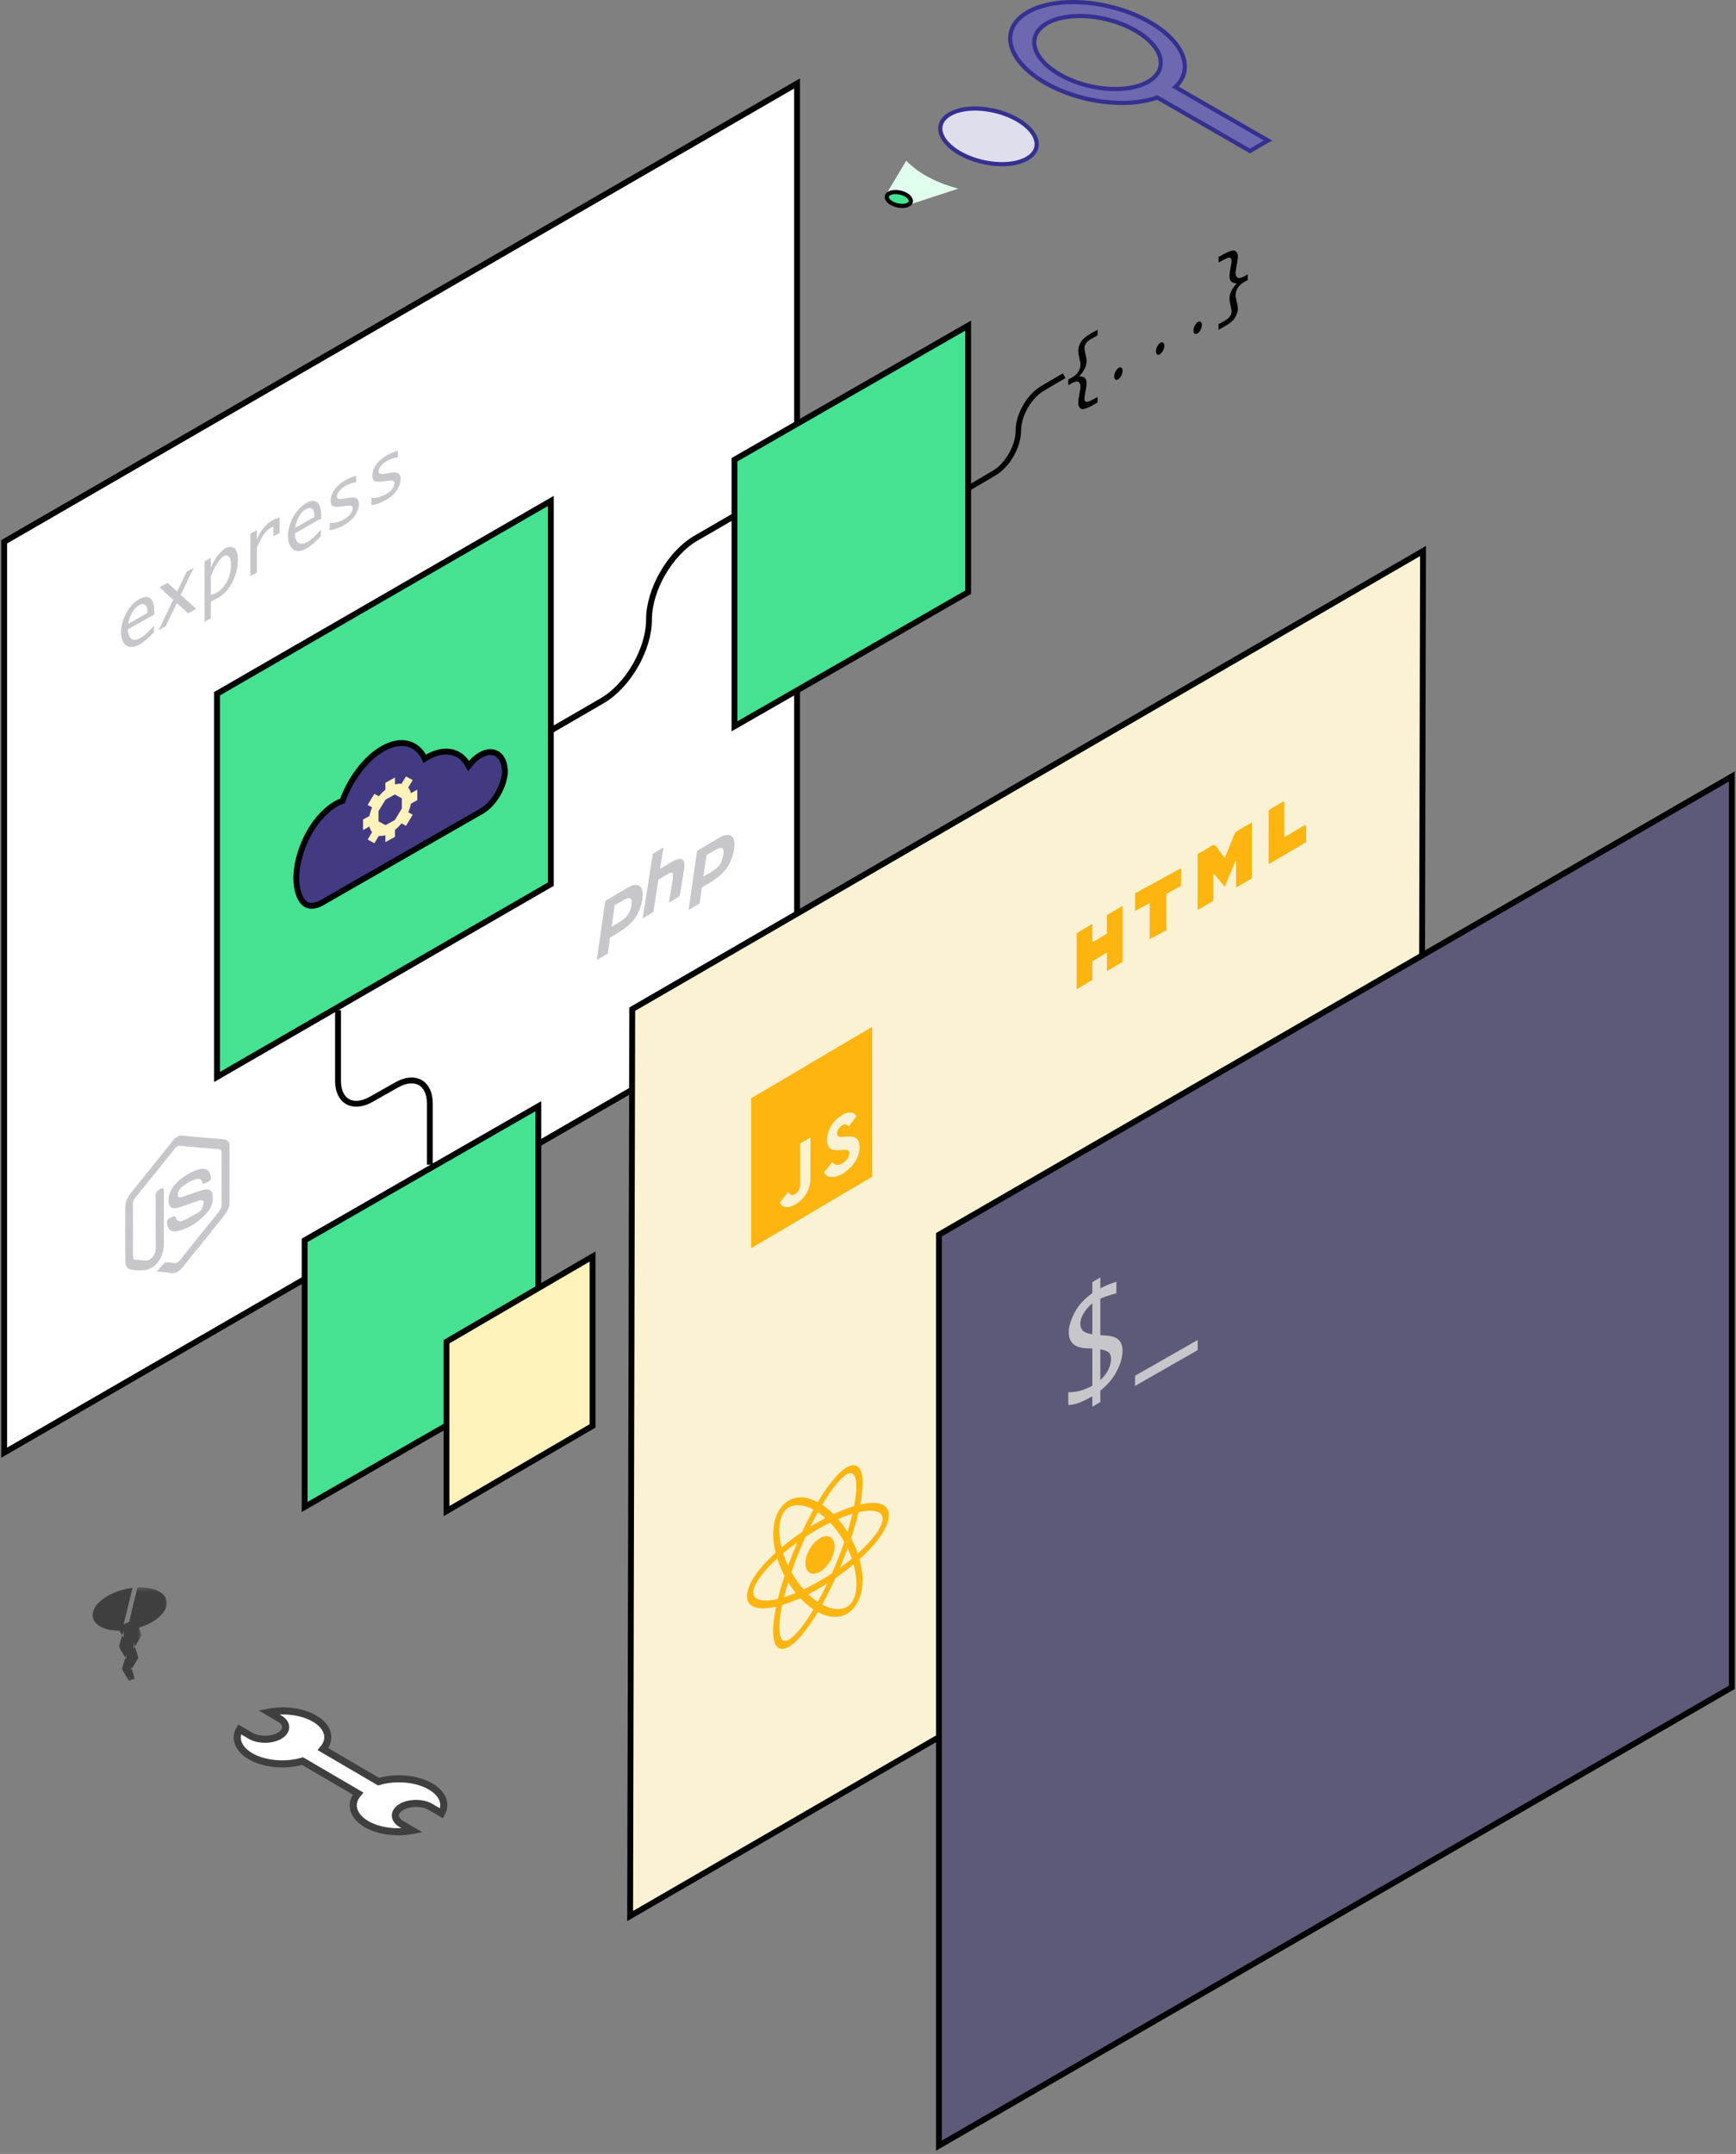 <?xml version="1.0" encoding="UTF-8"?>
<svg width="416px" height="516px" viewBox="0 0 416 516" version="1.1" xmlns="http://www.w3.org/2000/svg" xmlns:xlink="http://www.w3.org/1999/xlink">
    <rect x="0" y="0" width="416" height="516" fill="#808080" stroke="none"/>
    <!-- Generator: Sketch 52.2 (67145) - http://www.bohemiancoding.com/sketch -->
    <title>Group 10 Copy</title>
    <desc>Created with Sketch.</desc>
    <defs>
        <polygon id="path-1" points="0 0.284 9.567 0.284 9.567 10.537 0 10.537"></polygon>
        <polygon id="path-3" points="0.594 0.943 6.384 0.943 6.384 15.909 0.594 15.909"></polygon>
    </defs>
    <g id="Page-1" stroke="none" stroke-width="1" fill="none" fill-rule="evenodd">
        <g id="Group-10-Copy" transform="translate(-86, -18)">
            <g id="Group-7">
                <g id="Group-108">
                    <g id="Group-3"></g>
                    <polygon id="Fill-16" fill="#FFFFFF" points="277 256.21 87 366 87 147.79 277 38"></polygon>
                    <polygon id="Stroke-18" stroke="#000000" stroke-width="1.4" points="277 256.21 87 366 87 147.79 277 38"></polygon>
                    <path d="M167,260 L167,276.92 C167,281.847 170.556,283.832 174.942,281.352 L181.06,277.894 C185.446,275.414 189,277.399 189,282.327 L189,297" id="Stroke-20" stroke="#000000" stroke-width="1.4"></path>
                    <path d="M218,193 L230.273,185.887 C236.485,182.285 241.522,173.564 241.522,166.407 C241.522,159.249 246.558,150.529 252.773,146.927 L263,141" id="Stroke-22" stroke="#000000" stroke-width="1.4"></path>
                    <polygon id="Fill-24" fill="#44E291" points="218 229.808 138 276 138 184.192 218 138"></polygon>
                    <polygon id="Stroke-26" stroke="#000000" stroke-width="1.4" points="218 229.808 138 276 138 184.192 218 138"></polygon>
                    <polygon id="Fill-28" fill="#44E291" points="318 159.866 262 192 262 128.134 318 96"></polygon>
                    <polygon id="Stroke-30" stroke="#000000" stroke-width="1.4" points="318 159.866 262 192 262 128.134 318 96"></polygon>
                    <polygon id="Fill-32" fill="#44E291" points="215 346.866 159 379 159 315.134 215 283"></polygon>
                    <polygon id="Stroke-34" stroke="#000000" stroke-width="1.4" points="215 346.866 159 379 159 315.134 215 283"></polygon>
                    <polygon id="Fill-36" fill="#FFF2BB" points="228 359.582 193 380 193 339.418 228 319"></polygon>
                    <polygon id="Stroke-38" stroke="#000000" stroke-width="1.4" points="228 359.582 193 380 193 339.418 228 319"></polygon>
                    <g id="Group-2" transform="translate(237, 150)">
                        <polygon id="Fill-40" fill="#FBF2D3" points="189.491 217.25 0 327 0.507 109.75 190 0"></polygon>
                        <path d="M40.758,141.931 L40.758,142.137 C40.758,145.237 40.76,148.34 40.756,151.444 C40.756,151.695 40.743,151.958 40.709,152.228 C40.633,152.799 40.414,153.34 39.927,153.745 C39.185,154.36 38.67,154.465 38.251,154.038 C38.138,153.922 38.039,153.785 37.937,153.656 C37.912,153.625 37.89,153.593 37.861,153.553 C37.193,154.408 36.534,155.253 35.875,156.094 C35.885,156.124 35.888,156.142 35.896,156.155 C36.299,156.861 36.886,157.249 37.725,157.192 C38.685,157.124 39.687,156.583 40.696,155.74 C41.538,155.036 42.224,154.135 42.68,153.001 C43.049,152.08 43.199,151.212 43.201,150.397 C43.208,147.143 43.207,143.894 43.207,140.645 C43.207,140.603 43.201,140.565 43.197,140.515 C42.387,140.985 41.586,141.452 40.758,141.931 M46.441,148.858 C46.465,148.899 46.478,148.93 46.495,148.956 C46.885,149.556 47.419,149.925 48.133,149.961 C49.665,150.041 51.267,149.206 52.897,147.584 C53.62,146.867 54.192,145.989 54.571,144.982 C54.906,144.099 54.999,143.296 54.963,142.538 C54.914,141.427 54.524,140.711 53.745,140.439 C53.23,140.256 52.647,140.243 52.045,140.279 C51.543,140.308 51.032,140.367 50.54,140.372 C50.301,140.374 50.072,140.327 49.877,140.232 C49.43,140.013 49.423,138.787 50.333,137.942 C50.867,137.445 51.581,137.141 52.047,137.571 C52.153,137.67 52.246,137.784 52.354,137.898 C52.982,137.066 53.611,136.235 54.24,135.405 C54.234,135.384 54.234,135.369 54.226,135.359 C53.819,134.775 53.282,134.419 52.509,134.503 C51.594,134.602 50.644,135.112 49.69,135.921 C48.792,136.682 48.073,137.653 47.596,138.861 C47.241,139.758 47.137,140.572 47.183,141.337 C47.241,142.323 47.569,143.009 48.23,143.323 C48.749,143.568 49.358,143.585 49.995,143.54 C50.51,143.503 51.03,143.452 51.534,143.446 C51.772,143.443 52,143.492 52.197,143.585 C52.501,143.73 52.577,144.118 52.484,144.63 C52.382,145.194 52.068,145.666 51.663,146.058 C51.04,146.665 50.415,146.992 49.803,147.063 C49.235,147.129 48.843,146.855 48.516,146.469 C48.487,146.438 48.459,146.41 48.429,146.374 C47.76,147.207 47.107,148.026 46.441,148.858 M29,167 L29,131.086 C37.721,126.025 49.281,119.061 58,114 L58,149.914 C49.281,154.975 37.721,161.939 29,167" id="Fill-44" fill="#FFB510"></path>
                        <path d="M139.762,77.382 L139.762,83.807 C138.484,84.553 137.262,85.266 136,86 L136,72.579 C136.99,72.002 137.956,71.514 138.91,70.86 C139.747,70.286 140.225,70.339 140.604,70.979 C141.079,71.785 141.685,72.442 142.235,73.161 C142.309,73.257 142.394,73.343 142.516,73.486 C142.684,73.074 142.821,72.738 142.958,72.404 C143.576,70.87 144.187,69.338 144.817,67.808 C144.901,67.604 145.068,67.312 145.198,67.233 C146.456,66.474 147.712,65.752 149,65 L149,78.408 C147.763,79.131 146.513,79.859 145.211,80.618 L145.211,74.222 C145.169,74.226 145.123,74.231 145.082,74.235 C144.225,76.269 143.369,78.302 142.474,80.422 C141.578,79.344 140.723,78.312 139.869,77.282 C139.833,77.314 139.799,77.347 139.762,77.382" id="Fill-46" fill="#FFB510"></path>
                        <path d="M118,85 L118,98.421 C116.762,99.16 115.538,99.894 114.259,100.658 L114.259,96.201 C113.073,96.911 111.935,97.593 110.758,98.297 L110.758,102.751 C109.493,103.508 108.266,104.241 107,105 L107,91.564 C108.242,90.82 109.467,90.087 110.76,89.313 L110.76,90.761 C110.76,91.624 110.75,92.49 110.769,93.342 C110.773,93.479 110.899,93.653 110.976,93.61 C112.043,92.996 113.112,92.349 114.227,91.681 L114.227,87.257 C115.505,86.492 116.737,85.755 118,85" id="Fill-48" fill="#FFB510"></path>
                        <path d="M132,76 L132,80.225 C130.853,80.851 129.715,81.471 128.505,82.131 L128.505,90.815 C127.138,91.559 125.845,92.266 124.495,93 L124.495,84.343 C123.301,84.992 122.163,85.614 121,86.246 L121,81.994 C124.662,80 128.306,78.012 132,76" id="Fill-50" fill="#FFB510"></path>
                        <path d="M156.753,68.556 C157.623,68.048 158.431,67.575 159.24,67.1 C160.041,66.632 160.838,66.156 161.638,65.712 C161.759,65.644 161.981,65.677 161.982,65.768 C162.006,67.076 161.999,68.402 161.999,69.755 C158.993,71.514 156.033,73.245 153.031,75 C153.024,74.818 153.009,74.649 153.009,74.471 C153.009,70.527 153.017,66.577 153,62.64 C152.998,62.18 153.108,61.983 153.502,61.764 C154.442,61.246 155.385,60.69 156.326,60.115 C156.665,59.907 156.762,59.976 156.76,60.369 C156.746,62.896 156.753,65.414 156.753,67.933 L156.753,68.556 Z" id="Fill-52" fill="#FFB510"></path>
                        <path d="M46.749,231.668 C46.759,231.653 46.766,231.637 46.776,231.624 C46.186,231.165 45.597,230.708 44.986,230.23 C44.372,231.409 43.778,232.544 43.176,233.7 C44.394,233.009 45.572,232.338 46.749,231.668 Z M36.874,250.65 C37.798,250.316 38.726,249.979 39.665,249.641 C39.052,248.772 38.456,247.928 37.861,247.088 C37.756,247.295 36.917,250.304 36.874,250.65 Z M53.147,241.389 C52.8,240.551 52.467,239.744 52.133,238.932 C51.518,240.5 50.918,242.028 50.305,243.59 C51.25,242.859 52.181,242.137 53.147,241.389 Z M36.685,240.103 C37.018,241.151 37.405,242.128 37.852,243.072 C38.532,241.191 39.27,239.342 40.087,237.47 C38.923,238.297 37.802,239.162 36.685,240.103 Z M53.297,230.644 C52.135,230.995 51.006,231.409 49.835,231.909 C50.669,232.848 51.409,233.866 52.081,234.964 C52.097,234.954 52.112,234.945 52.127,234.937 C52.515,233.515 52.902,232.093 53.297,230.644 Z M44.961,251.755 C45.772,250.3 46.523,248.844 47.244,247.329 C45.712,248.304 44.215,249.146 42.69,249.919 C43.412,250.61 44.156,251.215 44.961,251.755 Z M35.395,251.026 C35.406,250.988 35.416,250.963 35.421,250.941 C35.855,249.177 36.384,247.401 36.966,245.618 C36.987,245.556 36.978,245.477 36.957,245.435 C36.324,244.221 35.766,242.93 35.312,241.535 C35.293,241.476 35.274,241.419 35.249,241.348 C34.81,241.767 34.383,242.164 33.961,242.579 C32.989,243.541 32.058,244.57 31.207,245.73 C30.674,246.455 30.185,247.21 29.836,248.042 C29.579,248.652 29.447,249.224 29.51,249.74 C29.566,250.187 29.754,250.493 30.011,250.724 C30.423,251.094 30.946,251.262 31.511,251.347 C32.713,251.528 34.026,251.351 35.395,251.026 Z M54.548,240.15 C54.751,239.965 54.941,239.791 55.133,239.616 C56.317,238.516 57.46,237.334 58.508,235.976 C59.104,235.205 59.654,234.395 60.072,233.498 C60.645,232.27 60.659,231.313 60.107,230.706 C59.796,230.366 59.39,230.181 58.945,230.068 C57.968,229.815 56.873,229.873 55.735,230.064 C55.405,230.119 55.07,230.193 54.734,230.257 C54.717,230.315 54.704,230.355 54.696,230.393 C54.236,232.368 53.655,234.361 53,236.363 C52.975,236.433 52.979,236.522 53.002,236.567 C53.502,237.53 53.96,238.535 54.357,239.604 C54.422,239.78 54.483,239.961 54.548,240.15 Z M53.657,228.795 C53.667,228.759 53.676,228.725 53.684,228.693 C54.035,226.838 54.278,225.031 54.178,223.376 C54.14,222.732 54.042,222.131 53.812,221.64 C53.611,221.211 53.322,220.917 52.842,220.915 C52.367,220.911 51.865,221.196 51.355,221.591 C50.657,222.131 50.021,222.817 49.408,223.557 C48.254,224.946 47.24,226.462 46.285,228.034 C46.197,228.179 46.107,228.325 46.017,228.472 C46.044,228.493 46.055,228.504 46.069,228.512 C46.993,229.124 47.847,229.837 48.649,230.631 C48.706,230.689 48.771,230.691 48.865,230.648 C49.354,230.431 49.845,230.202 50.332,230.007 C51.071,229.711 51.807,229.433 52.541,229.163 C52.915,229.025 53.283,228.916 53.657,228.795 Z M43.924,229.645 C43.895,229.626 43.87,229.609 43.842,229.596 C43.495,229.433 43.152,229.258 42.795,229.112 C41.979,228.784 41.108,228.57 40.14,228.58 C39.537,228.585 38.912,228.678 38.233,229.006 C37.641,229.294 37.11,229.756 36.673,230.482 C36.351,231.018 36.161,231.569 36.029,232.123 C35.728,233.383 35.713,234.51 35.78,235.596 C35.83,236.356 35.927,237.079 36.075,237.768 C36.14,238.08 36.213,238.388 36.284,238.696 C36.736,238.329 37.173,237.967 37.612,237.619 C38.745,236.72 39.887,235.891 41.037,235.115 C41.152,235.035 41.223,234.95 41.29,234.807 C41.931,233.441 42.607,232.087 43.328,230.746 C43.521,230.381 43.723,230.017 43.924,229.645 Z M43.928,253.553 C43.901,253.53 43.882,253.513 43.861,253.5 C43.648,253.349 43.431,253.204 43.221,253.049 C42.364,252.416 41.566,251.696 40.815,250.909 C40.786,250.877 40.721,250.873 40.669,250.894 C40.533,250.943 40.393,251.013 40.253,251.073 C39.013,251.609 37.779,252.082 36.562,252.45 C36.522,252.463 36.481,252.48 36.449,252.491 C36.435,252.516 36.432,252.522 36.432,252.525 C36.37,252.831 36.305,253.139 36.248,253.443 C35.956,255.002 35.755,256.524 35.763,257.956 C35.768,258.821 35.841,259.635 36.119,260.294 C36.294,260.706 36.547,261.008 36.959,261.076 C37.446,261.157 37.986,260.88 38.538,260.462 C39.282,259.901 39.954,259.17 40.604,258.384 C41.563,257.225 42.429,255.974 43.242,254.675 C43.472,254.305 43.696,253.931 43.928,253.553 Z M46.03,252.378 C46.038,252.388 46.044,252.395 46.053,252.401 C47.065,252.956 48.148,253.366 49.396,253.449 C50.115,253.498 50.862,253.445 51.7,253.052 C52.3,252.771 52.85,252.314 53.295,251.57 C53.709,250.877 53.908,250.178 54.04,249.483 C54.268,248.281 54.257,247.205 54.171,246.166 C54.1,245.307 53.966,244.494 53.784,243.718 C53.711,243.399 53.628,243.087 53.55,242.764 C53.498,242.806 53.46,242.836 53.421,242.866 C52.955,243.24 52.494,243.633 52.024,243.984 C51.117,244.661 50.209,245.314 49.3,245.983 C49.249,246.021 49.185,246.098 49.155,246.164 C48.488,247.62 47.788,249.067 47.033,250.499 C46.705,251.122 46.37,251.743 46.03,252.378 Z M44.969,234.314 C44.052,234.886 43.088,235.485 42.124,236.091 C42.076,236.12 42.011,236.195 41.986,236.256 C40.733,238.998 39.634,241.754 38.688,244.523 C38.666,244.579 38.668,244.655 38.688,244.691 C39.477,246.092 40.37,247.369 41.365,248.523 C41.519,248.699 41.664,248.806 41.963,248.591 C42.002,248.561 42.048,248.555 42.088,248.533 C43.142,247.972 44.196,247.445 45.25,246.84 C46.241,246.272 47.232,245.628 48.225,245.016 C48.298,244.97 48.35,244.916 48.396,244.812 C49.465,242.396 50.418,239.973 51.257,237.54 C51.294,237.432 51.298,237.364 51.259,237.294 C50.328,235.653 49.256,234.185 48.049,232.888 C47.972,232.805 47.893,232.793 47.759,232.863 C46.845,233.343 45.931,233.813 44.969,234.314 Z M28,250.104 C28.027,249.902 28.048,249.704 28.082,249.502 C28.249,248.553 28.636,247.615 29.154,246.685 C29.938,245.282 30.894,244.058 31.918,242.902 C32.855,241.841 33.836,240.879 34.852,239.959 C34.839,239.89 34.831,239.818 34.814,239.754 C34.607,238.938 34.454,238.078 34.36,237.173 C34.25,236.095 34.222,234.969 34.377,233.742 C34.5,232.771 34.73,231.783 35.186,230.761 C35.849,229.28 36.779,228.198 37.952,227.497 C38.803,226.985 39.606,226.785 40.38,226.725 C41.421,226.644 42.366,226.802 43.24,227.114 C43.815,227.32 44.355,227.59 44.913,227.832 C44.926,227.839 44.942,227.845 44.959,227.854 C45.168,227.516 45.371,227.178 45.58,226.844 C46.703,225.038 47.903,223.31 49.285,221.772 C49.973,221.007 50.69,220.32 51.453,219.799 C52.541,219.06 53.525,218.771 54.33,219.2 C54.834,219.468 55.154,219.965 55.365,220.594 C55.679,221.527 55.742,222.637 55.704,223.818 C55.656,225.252 55.443,226.749 55.146,228.283 C55.139,228.325 55.135,228.364 55.129,228.404 C55.53,228.326 55.924,228.241 56.314,228.177 C57.494,227.983 58.629,227.928 59.658,228.162 C60.371,228.323 61.004,228.623 61.462,229.216 C61.826,229.696 62.029,230.323 61.997,231.148 C61.962,232.015 61.686,232.926 61.249,233.855 C60.71,235.007 60.009,236.05 59.237,237.041 C57.989,238.637 56.632,240.016 55.227,241.295 C55.146,241.368 55.066,241.444 54.978,241.525 C55.049,241.812 55.121,242.094 55.188,242.377 C55.418,243.338 55.587,244.345 55.662,245.424 C55.74,246.555 55.727,247.736 55.482,249.029 C55.275,250.117 54.924,251.203 54.267,252.272 C53.649,253.281 52.904,254.012 52.062,254.518 C50.995,255.16 50.019,255.332 49.084,255.33 C47.895,255.328 46.843,255.028 45.854,254.592 C45.565,254.461 45.279,254.318 44.982,254.176 C44.951,254.227 44.917,254.28 44.884,254.333 C44.006,255.802 43.073,257.228 42.044,258.575 C41.267,259.591 40.451,260.545 39.558,261.357 C38.881,261.973 38.189,262.481 37.482,262.768 C36.334,263.231 35.513,262.985 34.963,262.168 C34.603,261.633 34.423,260.932 34.331,260.154 C34.189,258.995 34.248,257.725 34.396,256.409 C34.519,255.304 34.712,254.176 34.946,253.035 C34.956,252.988 34.963,252.943 34.971,252.894 C34.595,252.967 34.224,253.049 33.854,253.113 C32.606,253.334 31.412,253.402 30.329,253.153 C29.618,252.99 28.989,252.69 28.539,252.095 C28.257,251.721 28.069,251.252 28.021,250.652 C28.019,250.616 28.008,250.584 28,250.552 L28,250.104 Z" id="Fill-88" fill="#FFB510"></path>
                        <path d="M49,238.483 C49,240.692 47.419,243.418 45.498,244.522 C43.559,245.637 41.998,244.735 42,242.5 C42,240.296 43.586,237.586 45.529,236.466 C47.432,235.368 49,236.279 49,238.483" id="Fill-90" fill="#FFB510"></path>
                        <polygon id="Stroke-42" stroke="#000000" stroke-width="1.4" points="189.491 217.25 0 327 0.507 109.75 190 0"></polygon>
                    </g>
                    <g id="Group-6" transform="translate(311, 204)">
                        <polygon id="Fill-54" fill="#5D5979" points="190 218.21 0 328 0 109.79 190 0"></polygon>
                        <polygon id="Stroke-56" stroke="#000000" stroke-width="1.4" points="190 218.21 0 328 0 109.79 190 0"></polygon>
                        <path d="M38.678,137.244 L38.678,144.623 C39.675,143.62 40.348,142.713 40.702,141.901 C41.052,141.09 41.23,140.31 41.23,139.562 C41.23,138.835 41.056,138.314 40.709,138 C40.361,137.685 39.685,137.433 38.678,137.244 Z M36.759,133.625 L36.759,126.215 C35.836,127.004 35.125,127.83 34.626,128.689 C34.128,129.551 33.881,130.357 33.881,131.119 C33.881,131.834 34.091,132.397 34.517,132.803 C34.943,133.212 35.692,133.485 36.759,133.625 Z M36.759,151 L36.759,148.482 C36.146,148.843 35.508,149.179 34.85,149.493 C34.189,149.806 33.57,150.056 32.994,150.241 C32.416,150.426 31.752,150.541 31,150.586 L31,147.507 C31.606,147.515 32.197,147.477 32.781,147.39 C33.362,147.305 33.976,147.146 34.622,146.916 C35.267,146.686 35.981,146.372 36.759,145.979 L36.759,137.042 L35.289,136.978 C32.503,136.874 31.109,135.588 31.109,133.117 C31.109,131.802 31.573,130.248 32.499,128.459 C33.424,126.668 34.845,125.113 36.759,123.791 L36.759,121.13 L38.678,120 L38.678,122.662 C39.762,122.025 41.041,121.49 42.518,121.062 L42.518,123.835 L42.036,123.957 C40.652,124.326 39.533,124.711 38.678,125.117 L38.678,133.844 L40.22,133.963 C41.667,134.086 42.658,134.458 43.196,135.083 C43.731,135.711 44,136.551 44,137.609 C44,138.561 43.796,139.606 43.389,140.737 C42.981,141.871 42.395,142.981 41.636,144.071 C40.876,145.161 39.888,146.183 38.678,147.143 L38.678,149.87 L36.759,151 Z" id="Fill-58" fill="#C7C6CA"></path>
                        <polygon id="Fill-60" fill="#C7C6CA" points="47 146 47 143.57 62 135 62 137.43"></polygon>
                    </g>
                    <path d="M116.74,167.44 L121.336,164.845 L121.336,164.597 C121.336,163.755 121.15,163.188 120.784,162.898 C120.415,162.609 119.923,162.636 119.306,162.985 C118.685,163.337 118.149,163.893 117.694,164.656 C117.239,165.418 116.922,166.347 116.74,167.44 Z M122.868,169.473 C121.643,170.814 120.482,171.798 119.389,172.414 C118.559,172.884 117.816,173.071 117.162,172.976 C116.507,172.884 115.983,172.518 115.588,171.881 C115.195,171.242 115,170.434 115,169.454 C115,168.509 115.186,167.498 115.561,166.418 C115.933,165.34 116.457,164.368 117.129,163.504 C117.8,162.641 118.547,161.977 119.37,161.514 C120.467,160.895 121.345,160.835 122.011,161.334 C122.671,161.837 123,163.001 123,164.824 L123,165.193 L116.649,168.777 C116.649,169.494 116.784,170.077 117.049,170.517 C117.316,170.96 117.667,171.21 118.102,171.259 C118.537,171.312 119.033,171.181 119.588,170.867 C120.577,170.309 121.674,169.32 122.868,167.901 L122.868,169.473 Z" id="Fill-62" fill="#C7C6CA"></path>
                    <polygon id="Fill-64" fill="#C7C6CA" points="125.72 168.015 124 169 127.505 161.683 124.222 158.691 126.135 157.595 128.453 159.708 130.724 154.969 132.414 154 129.315 160.49 133 163.847 131.086 164.941 128.369 162.469"></polygon>
                    <path d="M136.528,156.042 L136.528,160.525 C137.078,160.37 137.589,160.162 138.053,159.894 C138.978,159.365 139.76,158.505 140.39,157.317 C141.024,156.128 141.34,154.814 141.34,153.381 C141.34,152.338 141.168,151.652 140.821,151.329 C140.478,151 140.085,150.964 139.65,151.214 C139.17,151.487 138.648,152.06 138.074,152.937 C137.502,153.814 136.984,154.85 136.528,156.042 Z M136.528,153.973 C136.998,152.832 137.558,151.854 138.211,151.036 C138.862,150.22 139.459,149.657 140.01,149.342 C140.775,148.904 141.465,148.887 142.077,149.29 C142.692,149.693 143,150.658 143,152.19 C143,153.402 142.796,154.598 142.386,155.781 C141.979,156.965 141.434,158.027 140.758,158.968 C140.078,159.91 139.236,160.666 138.236,161.241 C137.949,161.404 137.512,161.62 136.921,161.889 C136.834,161.927 136.703,161.988 136.528,162.067 L136.528,166.125 L135,167 L135,152.5 L136.528,151.625 L136.528,153.973 Z" id="Fill-66" fill="#C7C6CA"></path>
                    <path d="M146,156 L146,145.837 L147.556,144.985 L147.556,147.205 C148.038,146.104 148.595,145.173 149.222,144.416 C149.847,143.653 150.546,143.064 151.315,142.643 C151.875,142.335 152.44,142.121 153,142 L153,145.667 L151.509,146.488 L151.509,144.167 C151.244,144.261 151.038,144.349 150.887,144.433 C150.307,144.749 149.739,145.31 149.183,146.112 C148.624,146.917 148.081,147.959 147.556,149.244 L147.556,155.148 L146,156 Z" id="Fill-68" fill="#C7C6CA"></path>
                    <path d="M156.74,144.44 L161.336,141.845 L161.336,141.597 C161.336,140.755 161.15,140.188 160.784,139.898 C160.415,139.609 159.923,139.636 159.306,139.985 C158.685,140.337 158.149,140.893 157.692,141.656 C157.239,142.418 156.922,143.347 156.74,144.44 Z M162.868,146.473 C161.643,147.814 160.482,148.798 159.389,149.414 C158.557,149.884 157.816,150.071 157.162,149.976 C156.507,149.884 155.981,149.518 155.588,148.881 C155.195,148.242 155,147.434 155,146.454 C155,145.509 155.184,144.498 155.561,143.418 C155.933,142.34 156.457,141.368 157.129,140.504 C157.798,139.641 158.547,138.977 159.37,138.514 C160.467,137.895 161.345,137.835 162.011,138.334 C162.671,138.837 163,140.001 163,141.824 L163,142.193 L156.649,145.777 C156.649,146.494 156.78,147.075 157.049,147.517 C157.316,147.96 157.667,148.21 158.102,148.259 C158.537,148.312 159.033,148.181 159.588,147.867 C160.573,147.309 161.672,146.32 162.868,144.901 L162.868,146.473 Z" id="Fill-70" fill="#C7C6CA"></path>
                    <path d="M165,145 L165,143.235 C165.575,143.335 166.184,143.284 166.826,143.086 C167.468,142.887 168.014,142.656 168.46,142.394 C169.185,141.971 169.708,141.528 170.026,141.07 C170.346,140.612 170.501,140.182 170.501,139.775 C170.501,139.506 170.429,139.319 170.281,139.215 C170.131,139.113 169.76,139.091 169.171,139.157 L168.675,139.213 L167.681,139.336 C166.614,139.479 165.942,139.424 165.662,139.175 C165.38,138.935 165.237,138.521 165.237,137.935 C165.237,137.111 165.512,136.272 166.061,135.421 C166.609,134.567 167.498,133.784 168.728,133.064 C169.648,132.526 170.521,132.172 171.344,132 L171.344,133.514 C170.396,133.672 169.505,133.998 168.674,134.485 C168.064,134.842 167.589,135.241 167.247,135.69 C166.905,136.139 166.736,136.547 166.736,136.915 C166.736,137.274 166.882,137.475 167.182,137.514 C167.475,137.558 167.952,137.527 168.616,137.42 L169.59,137.263 C170.478,137.12 171.101,137.164 171.463,137.395 C171.819,137.627 172,138.076 172,138.741 C172,139.605 171.713,140.486 171.139,141.378 C170.566,142.271 169.65,143.088 168.392,143.824 C167.292,144.467 166.162,144.859 165,145" id="Fill-72" fill="#C7C6CA"></path>
                    <path d="M175,139 L175,137.237 C175.575,137.335 176.182,137.284 176.828,137.086 C177.468,136.889 178.014,136.656 178.462,136.396 C179.183,135.971 179.708,135.53 180.026,135.07 C180.346,134.612 180.503,134.184 180.503,133.775 C180.503,133.506 180.431,133.319 180.281,133.217 C180.132,133.113 179.762,133.092 179.169,133.158 L178.675,133.213 L177.681,133.338 C176.614,133.481 175.942,133.424 175.662,133.177 C175.38,132.935 175.239,132.521 175.239,131.937 C175.239,131.111 175.513,130.272 176.061,129.421 C176.607,128.569 177.497,127.784 178.728,127.064 C179.648,126.526 180.521,126.172 181.342,126 L181.342,127.516 C180.396,127.674 179.507,127.998 178.672,128.487 C178.064,128.842 177.591,129.241 177.249,129.69 C176.907,130.139 176.736,130.547 176.736,130.917 C176.736,131.276 176.882,131.475 177.18,131.516 C177.475,131.56 177.954,131.527 178.616,131.42 L179.59,131.265 C180.48,131.12 181.101,131.164 181.461,131.397 C181.819,131.629 182,132.076 182,132.741 C182,133.605 181.714,134.486 181.139,135.38 C180.568,136.271 179.652,137.09 178.392,137.824 C177.294,138.467 176.162,138.859 175,139" id="Fill-74" fill="#C7C6CA"></path>
                    <g id="Group-11" transform="translate(318, 78)">
                        <path d="M26.634,30.138 C27.121,30.15 27.476,30.231 27.704,30.375 C27.929,30.523 28.099,30.704 28.213,30.93 C28.324,31.153 28.381,31.449 28.381,31.816 C28.381,32.146 28.326,32.604 28.225,33.193 L28.028,34.285 C27.923,34.88 27.872,35.306 27.872,35.565 C27.872,35.918 27.994,36.147 28.243,36.255 C28.492,36.361 29.006,36.2 29.783,35.77 L31,35.096 L31,36.436 L29.769,37.118 C28.332,37.912 27.411,38.169 26.996,37.893 C26.583,37.612 26.375,37.154 26.375,36.514 C26.375,36.173 26.417,35.787 26.494,35.351 L26.634,34.583 L26.767,33.755 L26.864,33.244 C26.901,33.011 26.919,32.793 26.919,32.592 C26.919,32.057 26.755,31.687 26.429,31.488 C26.101,31.288 25.524,31.418 24.7,31.875 L24,32.261 L24,30.92 L24.7,30.534 C25.516,30.083 26.089,29.58 26.421,29.019 C26.753,28.462 26.919,27.902 26.919,27.343 C26.919,27.137 26.901,26.946 26.864,26.77 L26.767,26.372 L26.634,25.694 L26.494,25.08 C26.417,24.726 26.375,24.378 26.375,24.039 C26.375,23.405 26.583,22.719 26.996,21.979 C27.411,21.24 28.332,20.475 29.769,19.682 L31,19 L31,20.339 L29.783,21.013 C29.01,21.439 28.498,21.846 28.249,22.231 C27.996,22.617 27.872,22.988 27.872,23.346 C27.872,23.6 27.923,23.969 28.028,24.448 L28.225,25.325 C28.326,25.798 28.381,26.196 28.381,26.525 C28.381,26.896 28.324,27.252 28.213,27.601 C28.099,27.947 27.929,28.32 27.704,28.716 C27.476,29.112 27.121,29.585 26.634,30.138" id="Fill-76" fill="#000000"></path>
                        <path d="M36.001,30.838 C35.724,31.023 35.49,31.05 35.293,30.917 C35.097,30.789 35,30.539 35,30.172 C35,29.8 35.099,29.416 35.297,29.024 C35.496,28.63 35.731,28.342 36.001,28.16 C36.271,27.979 36.504,27.952 36.703,28.078 C36.903,28.204 37,28.454 37,28.826 C37,29.193 36.903,29.573 36.708,29.967 C36.51,30.363 36.276,30.652 36.001,30.838" id="Fill-78" fill="#000000"></path>
                        <path d="M46,24.838 C45.725,25.023 45.491,25.05 45.295,24.917 C45.097,24.789 45,24.539 45,24.172 C45,23.8 45.099,23.416 45.298,23.024 C45.495,22.63 45.73,22.342 46,22.16 C46.272,21.979 46.505,21.952 46.702,22.078 C46.901,22.204 47,22.454 47,22.826 C47,23.193 46.903,23.573 46.707,23.967 C46.509,24.363 46.275,24.652 46,24.838" id="Fill-80" fill="#000000"></path>
                        <path d="M55.001,19.838 C54.724,20.023 54.49,20.05 54.293,19.917 C54.097,19.789 54,19.539 54,19.172 C54,18.8 54.097,18.416 54.297,18.024 C54.496,17.63 54.731,17.342 55.001,17.16 C55.271,16.979 55.504,16.952 55.703,17.078 C55.901,17.204 56,17.454 56,17.826 C56,18.193 55.903,18.573 55.707,18.967 C55.51,19.363 55.276,19.652 55.001,19.838" id="Fill-82" fill="#000000"></path>
                        <path d="M64.365,7.869 C63.878,7.856 63.521,7.776 63.294,7.632 C63.065,7.487 62.897,7.303 62.787,7.079 C62.679,6.854 62.621,6.559 62.621,6.19 C62.621,5.86 62.673,5.404 62.771,4.819 L62.966,3.726 C63.073,3.13 63.124,2.702 63.124,2.441 C63.124,2.087 63.002,1.858 62.753,1.75 C62.505,1.642 61.992,1.801 61.217,2.231 L60,2.905 L60,1.566 L61.233,0.882 C62.667,0.089 63.59,-0.17 64.008,0.108 C64.422,0.388 64.633,0.845 64.633,1.479 C64.633,1.825 64.59,2.217 64.505,2.657 L64.365,3.425 L64.233,4.251 L64.136,4.754 C64.099,4.993 64.081,5.214 64.081,5.415 C64.081,5.945 64.245,6.311 64.57,6.508 C64.899,6.708 65.475,6.578 66.302,6.12 L67,5.733 L67,7.074 L66.302,7.46 C65.485,7.913 64.911,8.42 64.58,8.98 C64.247,9.543 64.081,10.103 64.081,10.664 C64.081,10.864 64.099,11.052 64.136,11.228 L64.233,11.633 L64.365,12.313 L64.505,12.926 C64.59,13.276 64.633,13.621 64.633,13.962 C64.633,14.602 64.422,15.287 64.008,16.024 C63.59,16.758 62.667,17.523 61.233,18.316 L60,19 L60,17.66 L61.217,16.985 C61.992,16.556 62.505,16.151 62.753,15.768 C63.002,15.386 63.124,15.014 63.124,14.659 C63.124,14.405 63.073,14.039 62.966,13.562 L62.771,12.684 C62.673,12.209 62.621,11.809 62.621,11.48 C62.621,11.11 62.679,10.753 62.787,10.408 C62.897,10.06 63.065,9.688 63.294,9.291 C63.521,8.895 63.878,8.42 64.365,7.869" id="Fill-84" fill="#000000"></path>
                        <path d="M0,57 L6.273,53.307 C9.449,51.436 12.023,46.907 12.023,43.191 C12.023,39.477 14.597,34.948 17.773,33.077 L23,30" id="Stroke-86" stroke="#000000" stroke-width="1.299"></path>
                    </g>
                    <path d="M141,306.762 C140.64,307.894 140.03,308.85 139.26,309.797 C136.151,313.616 133.065,317.467 129.987,321.326 C129.005,322.553 128.088,323.121 127.114,322.978 C125.992,322.813 124.838,322.721 123.58,322.586 C124.27,321.808 124.808,321.162 125.376,320.583 C125.54,320.417 125.807,320.385 125.988,320.394 C126.51,320.421 127.048,320.433 127.515,320.575 C128.163,320.776 128.694,320.444 129.413,319.533 C132.352,315.804 135.329,312.124 138.312,308.454 C138.869,307.768 139.113,307.236 139.105,306.472 C139.067,302.425 139.073,298.35 139.102,294.263 C139.107,293.579 138.905,293.329 138.398,293.289 C135.291,293.055 132.2,292.784 129.116,292.491 C128.675,292.449 128.346,292.594 127.882,293.175 C124.777,297.062 121.659,300.931 118.527,304.782 C118.045,305.374 117.858,305.836 117.862,306.472 C117.885,310.594 117.883,314.731 117.864,318.878 C117.86,319.464 117.988,319.775 118.465,319.783 C119.271,319.798 120.037,319.914 120.83,319.964 C122.208,320.051 123.375,318.546 123.336,316.821 C123.249,312.772 123.331,308.62 123.291,304.54 C123.281,303.616 123.617,303.305 124.303,302.899 C125.027,302.468 125.302,302.529 125.292,303.421 C125.256,307.61 125.29,311.758 125.271,315.935 C125.258,319.323 123.237,322.06 120.527,322.287 C119.282,322.391 118.062,322.336 116.982,322.037 C116.475,321.896 116.069,321.155 116.055,320.421 C115.97,316.012 116.006,311.53 116.019,307.061 C116.023,305.919 116.526,304.835 117.393,303.76 C120.899,299.417 124.389,295.048 127.884,290.688 C128.283,290.457 128.679,290.229 129.078,290 C132.446,290.301 135.804,290.623 139.187,290.888 C139.971,290.951 140.628,291.166 141,291.911 L141,306.762 Z" id="Fill-92" fill="#C7C6CA"></path>
                    <path d="M129.69,312.588 C129.155,312.753 128.649,312.892 128.157,312.972 C127.179,313.129 126.444,312.623 126.17,311.695 C125.876,310.705 125.915,310.24 126.679,309.803 C127.456,309.358 128.05,309.038 128.266,310.027 C128.362,310.468 129.07,310.729 129.559,310.529 C130.881,309.992 132.232,309.18 133.573,308.432 C133.814,308.299 134.152,307.973 134.271,307.708 C134.527,307.147 134.83,306.471 134.808,306.025 C134.792,305.695 134.342,305.437 134.004,305.521 C133.018,305.76 131.987,306.199 130.978,306.541 C130.115,306.836 129.238,307.177 128.396,307.369 C127.26,307.628 126.523,307.212 126.399,305.954 C126.275,304.691 126.674,303.376 127.713,302.03 C129.459,299.77 133.423,297.646 135.136,298.05 C136.003,298.255 136.404,298.992 136.546,300.028 C136.607,300.489 136.418,300.776 135.963,301.035 C135.209,301.467 134.48,301.932 134.33,300.894 C134.296,300.667 134.059,300.55 133.866,300.472 C132.961,300.107 129.876,301.67 128.995,303.009 C128.72,303.428 128.542,304.087 128.578,304.473 C128.599,304.748 129.014,304.932 129.318,304.845 C130.431,304.526 131.568,304.069 132.694,303.682 C133.388,303.445 134.089,303.187 134.762,303.032 C135.942,302.761 136.831,302.983 136.971,304.35 C137.117,305.786 136.73,307.365 135.436,308.727 C134.913,309.279 134.354,309.777 133.793,310.247 C132.457,311.37 131.047,312.171 129.69,312.588" id="Fill-94" fill="#C7C6CA"></path>
                    <path d="M254.552,228.007 C255.176,227.638 255.782,227.289 256.386,226.918 C256.733,226.705 257.08,226.476 257.424,226.219 C258.104,225.707 258.663,225.021 259.003,224.084 C259.265,223.364 259.375,222.683 259.373,222.047 C259.371,221.319 259.066,221.022 258.477,221.151 C258.245,221.203 257.996,221.287 257.753,221.422 C256.969,221.86 256.185,222.33 255.399,222.787 C255.373,222.803 255.349,222.825 255.31,222.852 C255.059,224.562 254.808,226.27 254.552,228.007 M253.032,221.833 C253.092,221.799 253.138,221.77 253.187,221.742 C254.955,220.696 256.724,219.643 258.492,218.605 C259.213,218.181 259.906,217.945 260.53,218.011 C261.582,218.127 262.035,218.99 261.998,220.414 C261.963,221.624 261.663,222.913 261.106,224.24 C260.551,225.566 259.737,226.619 258.778,227.495 C257.859,228.339 256.913,228.963 255.966,229.535 C255.375,229.891 254.788,230.234 254.18,230.593 C254.004,231.873 253.827,233.147 253.653,234.431 C252.77,234.951 251.899,235.467 251,236 C251.676,231.275 252.352,226.56 253.032,221.833" id="Fill-96" fill="#C7C6CA"></path>
                    <path d="M232.556,240.008 C232.632,239.963 232.682,239.932 232.735,239.902 C233.251,239.597 233.766,239.302 234.283,238.982 C234.671,238.742 235.064,238.494 235.448,238.203 C236.146,237.676 236.711,236.963 237.038,236 C237.285,235.273 237.397,234.583 237.378,233.951 C237.361,233.372 237.116,233.069 236.644,233.132 C236.376,233.168 236.079,233.252 235.791,233.408 C234.995,233.841 234.201,234.322 233.406,234.787 C233.374,234.804 233.346,234.835 233.313,234.859 C233.06,236.567 232.813,238.27 232.556,240.008 M231.034,233.833 C231.095,233.797 231.145,233.766 231.199,233.736 C232.963,232.692 234.729,231.641 236.493,230.607 C237.32,230.124 238.101,229.884 238.785,230.055 C239.551,230.247 239.958,230.906 239.995,231.971 C240.047,233.515 239.666,235.175 238.793,236.91 C238.203,238.081 237.398,238.969 236.527,239.726 C235.686,240.454 234.831,241.017 233.971,241.533 C233.424,241.863 232.876,242.187 232.327,242.505 C232.218,242.567 232.177,242.621 232.156,242.771 C232.004,243.921 231.842,245.075 231.684,246.229 C231.675,246.294 231.662,246.361 231.649,246.435 C230.766,246.955 229.889,247.474 229,248 C229.678,243.274 230.355,238.561 231.034,233.833" id="Fill-98" fill="#C7C6CA"></path>
                    <path d="M240,238 C240.811,232.849 241.622,227.7 242.437,222.54 C243.28,222.031 244.12,221.522 244.987,221 C244.718,222.712 244.451,224.418 244.179,226.149 C244.251,226.105 244.307,226.072 244.361,226.039 C245.14,225.57 245.915,225.093 246.691,224.635 C247.387,224.222 248.079,223.864 248.74,223.758 C249.542,223.632 249.975,224.139 249.998,225.151 C250.018,225.943 249.849,226.809 249.712,227.663 C249.452,229.267 249.186,230.873 248.923,232.478 C248.906,232.582 248.895,232.649 248.796,232.708 C247.989,233.192 247.18,233.681 246.374,234.167 C246.358,234.177 246.345,234.18 246.309,234.192 C246.367,233.83 246.425,233.468 246.484,233.108 C246.738,231.53 247.003,229.948 247.245,228.377 C247.295,228.04 247.281,227.721 247.263,227.418 C247.247,227.137 247.095,227.031 246.87,227.052 C246.511,227.084 246.133,227.306 245.754,227.531 C245.158,227.885 244.559,228.259 243.963,228.607 C243.819,228.69 243.77,228.777 243.743,228.95 C243.52,230.385 243.291,231.824 243.064,233.26 C242.901,234.278 242.737,235.3 242.577,236.32 C242.561,236.414 242.55,236.48 242.456,236.537 C241.656,237.018 240.854,237.502 240.05,237.985 C240.038,237.994 240.023,237.994 240,238" id="Fill-100" fill="#C7C6CA"></path>
                    <path d="M198.287,201.471 C196.43,197.925 192.676,196.937 188.334,199.423 C188.155,199.527 187.972,199.631 187.791,199.748 C186,195.949 182.137,194.818 177.671,197.377 C173.574,199.723 169.991,204.576 168.049,209.875 C166.629,210.349 165.127,211.29 163.315,213.116 C158.866,217.597 156.12,225.791 157.257,230.954 C157.615,232.575 158.117,233.519 158.708,234.154 C159.743,235.268 161.386,235.251 163.08,234.282 L201.443,212.306 C204.032,210.821 206.362,207.264 206.928,203.717 C206.973,203.422 207,203.178 207,203.005 C207,198.871 204.377,197.032 201.135,198.888 C200.099,199.48 199.128,200.377 198.287,201.471 Z" id="Fill-102" fill="#433A84"></path>
                    <path d="M201.135,198.888 C200.099,199.48 199.128,200.377 198.287,201.471 C196.43,197.925 192.676,196.937 188.334,199.423 C188.155,199.527 187.972,199.631 187.791,199.748 C186,195.949 182.137,194.818 177.671,197.377 C173.574,199.723 169.991,204.576 168.049,209.875 C166.629,210.349 165.127,211.29 163.315,213.116 C158.866,217.597 156.12,225.791 157.257,230.954 C157.615,232.575 158.117,233.519 158.708,234.154 C159.743,235.268 161.386,235.251 163.08,234.282 L201.443,212.306 C204.032,210.821 206.362,207.264 206.928,203.717 C206.973,203.422 207,203.178 207,203.005 C207,198.871 204.377,197.032 201.135,198.888 Z" id="Stroke-104" stroke="#000000" stroke-width="1.4"></path>
                    <path d="M182.288,211.695 L180.622,214.432 L178.374,215.671 L176.71,214.765 L176.71,212.305 L178.374,209.568 L180.622,208.329 L182.288,209.235 L182.288,211.695 Z M186,209.68 L186,207.162 L184.476,208 C184.346,207.45 184.124,207.005 183.826,206.651 L184.903,204.877 L183.289,204 L182.209,205.772 C181.737,205.706 181.217,205.749 180.65,205.92 L180.65,204.253 L178.346,205.521 L178.346,207.186 C177.781,207.641 177.259,208.172 176.787,208.758 L175.709,208.172 L174.093,210.829 L175.172,211.416 C174.876,212.097 174.65,212.788 174.521,213.48 L173,214.318 L173,216.84 L174.521,216 C174.65,216.548 174.876,216.995 175.172,217.349 L174.093,219.121 L175.709,220 L176.787,218.228 C177.259,218.292 177.781,218.249 178.346,218.08 L178.346,219.747 L180.65,218.479 L180.65,216.812 C181.217,216.359 181.737,215.828 182.209,215.242 L183.289,215.828 L184.903,213.171 L183.826,212.586 C184.124,211.903 184.346,211.21 184.476,210.52 L186,209.68 Z" id="Fill-106" fill="#FFF2BB"></path>
                </g>
                <g id="Group-4" transform="translate(150.5, 427.5) scale(-1, 1) translate(-150.5, -427.5) translate(108, 397)">
                    <g id="Group-9" transform="translate(67, 0)">
                        <path d="M10.743,11.624 L8.237,1.387 C12.87,1.933 17.048,4.471 17.714,7.192 C18.38,9.91 15.295,11.842 10.743,11.624" id="Fill-1" fill="#3F3F3F"></path>
                        <g id="Group-5" transform="translate(0, 0.989)">
                            <mask id="mask-2" fill="white">
                                <use xlink:href="#path-1"></use>
                            </mask>
                            <g id="Clip-4"></g>
                            <path d="M7.061,0.301 L9.567,10.537 C4.934,9.99 0.756,7.453 0.09,4.733 C-0.576,2.015 2.509,0.08 7.061,0.301" id="Fill-3" fill="#3F3F3F" mask="url(#mask-2)"></path>
                        </g>
                        <g id="Group-8" transform="translate(5.5, 7.807)">
                            <mask id="mask-4" fill="white">
                                <use xlink:href="#path-3"></use>
                            </mask>
                            <g id="Clip-7"></g>
                            <polygon id="Fill-6" fill="#3F3F3F" mask="url(#mask-4)" points="6.384 2.989 4.865 5.571 4.865 3.809 5.749 6.673 6.046 7.641 5.749 8.15 4.23 10.73 4.23 9.543 5.112 12.418 5.295 13.009 5.112 13.321 3.594 15.909 2.221 15.296 3.103 12.418 3.103 13.318 1.584 10.73 1.346 10.323 1.584 9.543 2.466 6.675 2.466 8.15 0.95 5.573 0.594 4.966 0.95 3.809 1.832 0.943"></polygon>
                        </g>
                    </g>
                    <g id="Group-5" transform="translate(25.5, 45.5) scale(-1, 1) translate(-25.5, -45.5) translate(0, 30)">
                        <path d="M39.534,17.121 C42.308,17.116 45.088,17.734 47.192,18.967 C49.305,20.204 50.356,21.822 50.347,23.447 C50.342,24.108 50.159,24.767 49.807,25.406 L47.165,23.86 C46.208,23.3 44.946,23.021 43.683,23.028 C42.422,23.026 41.159,23.309 40.195,23.874 C38.264,25.002 38.254,26.829 40.173,27.952 L42.813,29.497 C39.059,30.213 34.78,29.707 31.805,27.967 C29.701,26.734 28.642,25.11 28.652,23.486 C28.657,22.517 29.045,21.549 29.801,20.66 L16.499,12.877 C12.436,14.069 7.376,13.678 4.005,11.706 C1.899,10.475 0.842,8.849 0.85,7.227 C0.854,6.565 1.032,5.901 1.391,5.267 L4.031,6.813 C5.95,7.934 9.073,7.929 11.004,6.8 C12.934,5.671 12.942,3.844 11.025,2.723 L8.385,1.176 C9.473,0.972 10.601,0.865 11.732,0.861 C14.506,0.856 17.286,1.474 19.39,2.708 C21.505,3.942 22.556,5.563 22.547,7.185 C22.542,8.157 22.153,9.123 21.395,10.015 L34.697,17.796 C36.22,17.352 37.873,17.124 39.534,17.121" id="Fill-1" fill="#FFFFFF"></path>
                        <path d="M39.534,17.121 C42.308,17.116 45.088,17.734 47.192,18.967 C49.305,20.204 50.356,21.822 50.347,23.447 C50.342,24.108 50.159,24.767 49.807,25.406 L47.165,23.86 C46.208,23.3 44.946,23.021 43.683,23.028 C42.422,23.026 41.159,23.309 40.195,23.874 C38.264,25.002 38.254,26.829 40.173,27.952 L42.813,29.497 C39.059,30.213 34.78,29.707 31.805,27.967 C29.701,26.734 28.642,25.11 28.652,23.486 C28.657,22.517 29.045,21.549 29.801,20.66 L16.499,12.877 C12.436,14.069 7.376,13.678 4.005,11.706 C1.899,10.475 0.842,8.849 0.85,7.227 C0.854,6.565 1.032,5.901 1.391,5.267 L4.031,6.813 C5.95,7.934 9.073,7.929 11.004,6.8 C12.934,5.671 12.942,3.844 11.025,2.723 L8.385,1.176 C9.473,0.972 10.601,0.865 11.732,0.861 C14.506,0.856 17.286,1.474 19.39,2.708 C21.505,3.942 22.556,5.563 22.547,7.185 C22.542,8.157 22.153,9.123 21.395,10.015 L34.697,17.796 C36.22,17.352 37.873,17.124 39.534,17.121 Z" id="Stroke-3" stroke="#3F3F3F" stroke-width="1.7"></path>
                    </g>
                </g>
            </g>
            <g id="Group-15" transform="translate(298, 18)">
                <path d="M17.629,45.192 L7.249,48.592 L5.883,49.035 C4.973,49.33 3.998,49.413 3.066,49.202 C2.388,49.047 1.722,48.799 1.139,48.463 C1.133,48.459 1.128,48.456 1.122,48.452 C0.33,47.985 0.11,46.934 0.582,46.145 L1.369,44.833 L5.169,38.493 C8.629,42.132 13.629,44.132 17.629,45.192" id="Fill-1" fill="#E1FFEF"></path>
                <path d="M63.128,19.584 C58.106,22.483 48.607,21.7 41.91,17.834 C35.214,13.968 33.857,8.483 38.879,5.584 C43.901,2.685 53.401,3.468 60.097,7.334 C66.793,11.2 68.15,16.685 63.128,19.584 Z M69.647,20.848 C74.177,16.648 71.822,10.104 63.561,5.334 C54.314,-0.005 41.195,-1.087 34.26,2.917 C27.325,6.921 29.199,14.495 38.446,19.834 C46.707,24.604 58.045,25.963 65.316,23.348 L87.522,36.167 L91.852,33.667 L69.647,20.848 Z" id="Fill-3" fill="#6D68AF"></path>
                <path d="M63.128,19.584 C58.106,22.483 48.607,21.7 41.91,17.834 C35.214,13.968 33.857,8.483 38.879,5.584 C43.901,2.685 53.401,3.468 60.097,7.334 C66.793,11.2 68.15,16.685 63.128,19.584 Z M69.647,20.848 C74.177,16.648 71.822,10.104 63.561,5.334 C54.314,-0.005 41.195,-1.087 34.26,2.917 C27.325,6.921 29.199,14.495 38.446,19.834 C46.707,24.604 58.045,25.963 65.316,23.348 L87.522,36.167 L91.852,33.667 L69.647,20.848 Z" id="Stroke-5" stroke="#363091"></path>
                <path d="M31.799,28.667 C36.901,31.613 37.935,35.792 34.108,38.001 C30.282,40.21 23.044,39.613 17.943,36.667 C12.841,33.722 11.807,29.543 15.633,27.334 C19.459,25.125 26.697,25.722 31.799,28.667" id="Fill-7" fill="#DFDEED"></path>
                <path d="M31.799,28.667 C36.901,31.613 37.935,35.792 34.108,38.001 C30.282,40.21 23.044,39.613 17.943,36.667 C12.841,33.722 11.807,29.543 15.633,27.334 C19.459,25.125 26.697,25.722 31.799,28.667 Z" id="Stroke-9" stroke="#363091"></path>
                <path d="M5.119,46.667 C6.394,47.403 6.653,48.448 5.697,49.001 C4.74,49.553 2.931,49.403 1.655,48.667 C0.38,47.931 0.121,46.887 1.077,46.334 C2.034,45.781 3.844,45.931 5.119,46.667" id="Fill-11" fill="#44E291"></path>
                <path d="M5.119,46.667 C6.394,47.403 6.653,48.448 5.697,49.001 C4.74,49.553 2.931,49.403 1.655,48.667 C0.38,47.931 0.121,46.887 1.077,46.334 C2.034,45.781 3.844,45.931 5.119,46.667 Z" id="Stroke-13" stroke="#000000"></path>
            </g>
        </g>
    </g>
</svg>